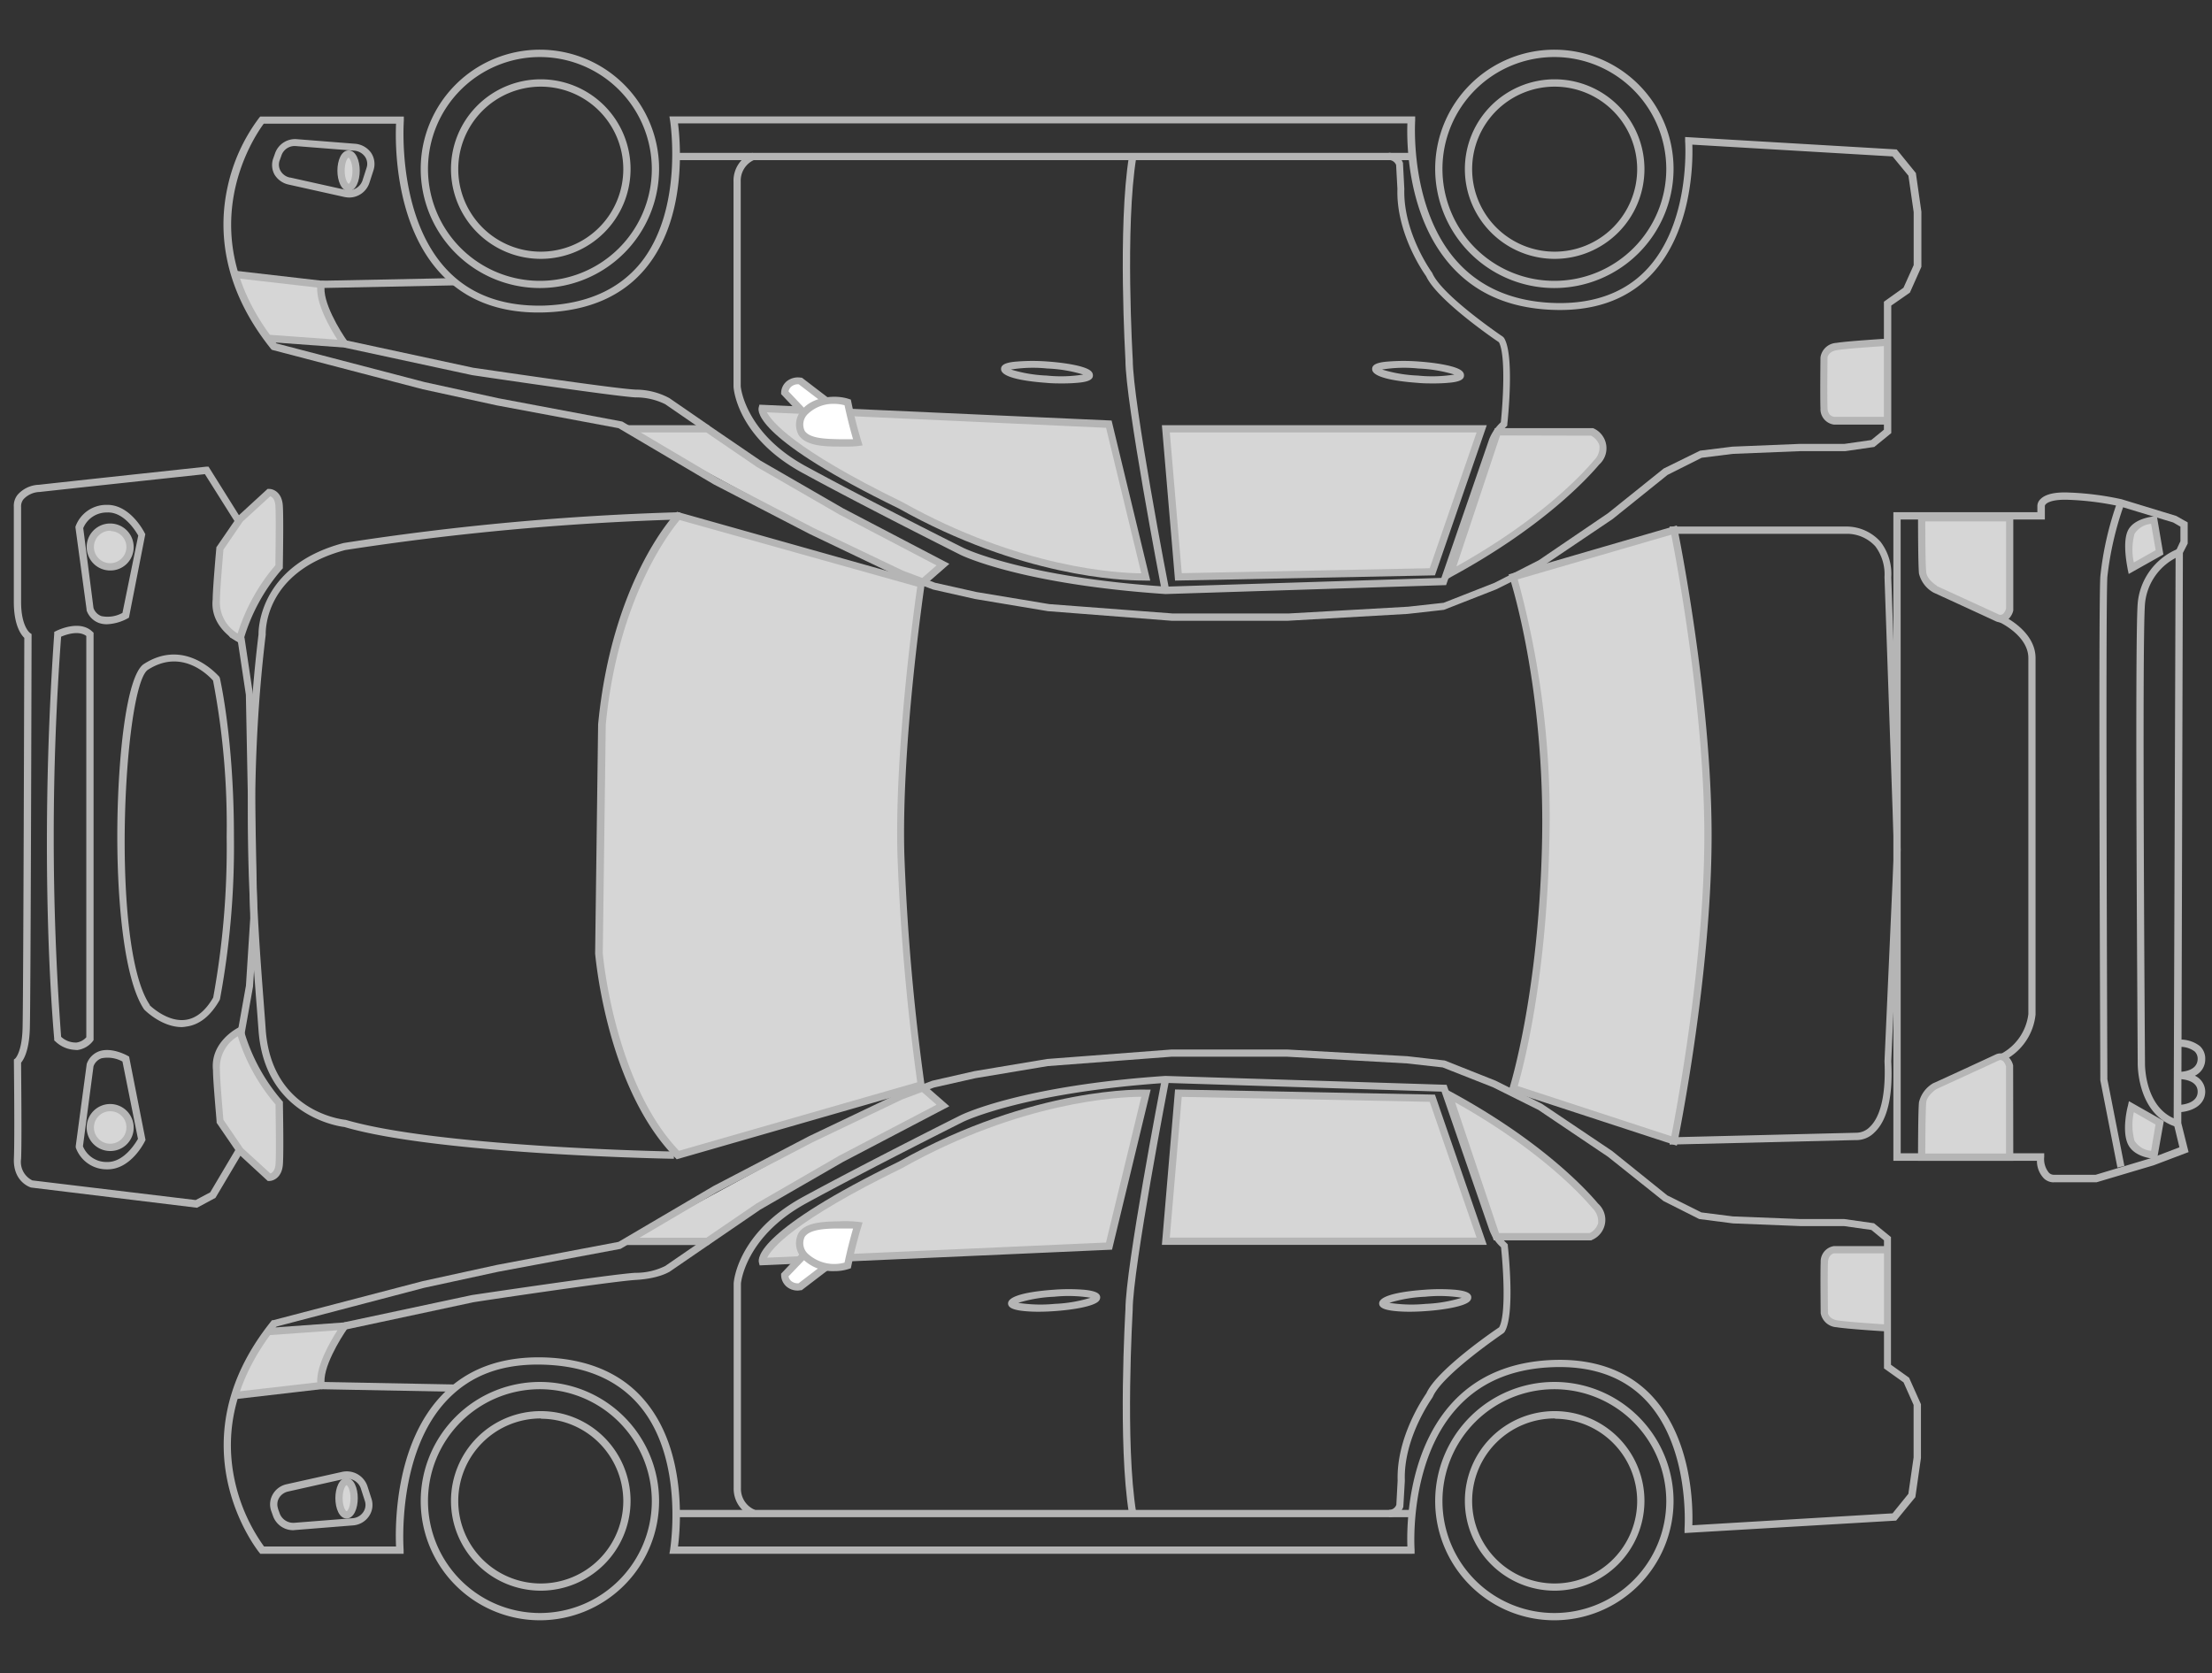<svg id="bd4437a1-6aa5-452f-9e80-e2e2b484cc64" data-name="Layer 1" xmlns="http://www.w3.org/2000/svg" viewBox="0 0 304 230"><rect x="0" y="0" width="304" height="230" fill="#333333" stroke="none"/><path d="M32.25,191.81l11.89-1.37c-.55-2.91,3.23-8.18,3.23-8.18L36.8,183" fill="#d6d6d6"/><path d="M32.31,192.31l-.12-1L43.59,190c-.09-2.36,1.8-5.62,2.79-7.16l-9.55.68-.07-1,11.64-.84-.62.86c-1,1.42-3.57,5.58-3.14,7.8l.1.53Z" fill="#b5b5b5"/><polyline points="86.16 170.62 97.22 170.62 104.25 165.82 115.63 159.25 129.59 151.95 126.15 148.94" fill="#d6d6d6"/><polygon points="97.38 171.12 86.16 171.12 86.16 170.12 97.07 170.12 103.97 165.41 115.38 158.82 128.71 151.84 125.82 149.31 126.48 148.56 130.47 152.05 115.86 159.7 104.5 166.25 97.38 171.12" fill="#b5b5b5"/><path d="M259.42,171.68h-7.37a1.64,1.64,0,0,0-1.36,1.74c-.06,1.62,0,7,0,7a1.85,1.85,0,0,0,1.74,1.48c1.62.26,7,.59,7,.59" fill="#d6d6d6"/><path d="M259.39,183c-.22,0-5.41-.32-7-.58a2.35,2.35,0,0,1-2.17-1.93c0-.27-.06-5.44,0-7a2.14,2.14,0,0,1,1.81-2.22h7.42v1h-7.37c-.09,0-.82.16-.86,1.26-.06,1.58,0,6.9,0,6.95s.15.81,1.32,1c1.58.25,6.89.57,6.94.58Z" fill="#b5b5b5"/><path d="M194,213.56H92l.1-.59c0-.12,2-12.21-4.09-19.62-3-3.64-7.42-5.58-13.19-5.78s-10.1,1.44-13.35,4.84c-7,7.31-6,20.47-6,20.61l0,.54H35.77l-.15-.19c-.12-.14-11.94-14.84,1.66-31.79l.11-.13.16,0,20.52-5.36,10.2-2.23L85,170.69,98.08,163l13.15-6.86,12.41-5.92,4.48-1.68,5.8-1.32,10-1.67,17.06-1.3h15.94l16.49.92,5.15.59,7,2.78,6.33,3.16,9.67,6.5,7.58,6.1,4.68,2.34,4.35.55,9.21.36h6.08l4.09.58,2.33,1.9v17.55l2.49,1.78L264,193v7.4l-.77,5.38L260.59,209l-29.08,1.71,0-.57c0-.11.8-11.41-5.46-17.82-3.13-3.2-7.52-4.68-13.06-4.39s-9.81,2.24-12.94,5.81c-6.45,7.33-5.65,19.15-5.64,19.27l0,.54Zm-100.77-1H193.42c-.09-2.47-.09-12.64,5.91-19.47,3.32-3.78,7.91-5.84,13.64-6.15s10.49,1.27,13.84,4.7c5.82,6,5.86,15.56,5.77,18L260.1,208l2.17-2.68.72-5V193.1L261.61,190l-2.69-1.92V170.48l-1.74-1.43-3.75-.53h-6l-9.27-.37-4.64-.6-4.9-2.47L221,159l-9.58-6.45-6.24-3.11-6.92-2.73-4.93-.55-16.43-.92H161l-17,1.29-9.94,1.66-5.71,1.29L124,151.11,111.68,157l-13.11,6.83-13.28,7.82L68.46,174.8,58.31,177,38,182.33c-5.41,6.81-7.33,14-5.71,21.3a24.25,24.25,0,0,0,4,8.93H54.43c-.12-2.64-.23-14,6.32-20.83,3.46-3.62,8.19-5.34,14.11-5.16,6.08.21,10.77,2.27,13.93,6.15C94.43,199.62,93.51,210,93.18,212.56Z" fill="#b5b5b5"/><path d="M213.69,218.63A12.34,12.34,0,1,1,226,206.29,12.35,12.35,0,0,1,213.69,218.63Zm0-23.67A11.34,11.34,0,1,0,225,206.29,11.34,11.34,0,0,0,213.69,195Z" fill="#b5b5b5"/><path d="M213.57,222.7A16.38,16.38,0,1,1,230,206.32,16.4,16.4,0,0,1,213.57,222.7Zm0-31.76A15.38,15.38,0,1,0,229,206.32,15.4,15.4,0,0,0,213.57,190.94Z" fill="#b5b5b5"/><path d="M74.33,218.63a12.34,12.34,0,1,1,12.33-12.34A12.35,12.35,0,0,1,74.33,218.63Zm0-23.67a11.34,11.34,0,1,0,11.33,11.33A11.34,11.34,0,0,0,74.33,195Z" fill="#b5b5b5"/><path d="M74.2,222.7a16.38,16.38,0,1,1,16.38-16.38A16.4,16.4,0,0,1,74.2,222.7Zm0-31.76a15.38,15.38,0,1,0,15.38,15.38A15.4,15.4,0,0,0,74.2,190.94Z" fill="#b5b5b5"/><path d="M47.48,182.75l-.22-1L64.85,178c.81-.12,19.32-2.88,22.45-3.06a9.08,9.08,0,0,0,4.11-.93l5.53-3.8.57.82L92,174.81c-.06,0-1.38.92-4.62,1.11S65.22,178.94,65,179Z" fill="#b5b5b5"/><rect x="92.93" y="207.53" width="101.16" height="1" fill="#b5b5b5"/><path d="M123.78,160.1c-19.93,9.7-19,13.3-19,13.3l47.62-2.14,5.09-21S142.5,149.59,123.78,160.1Z" fill="#d6d6d6"/><path d="M104.4,173.92l-.1-.4c-.18-.66-.06-4.47,19.24-13.87,18.63-10.44,33.81-9.9,34-9.89l.6,0-5.31,22Zm52.45-23.17c-3,0-16.56.65-32.83,9.78h0c-15,7.32-18,11.11-18.58,12.33L152,170.78Z" fill="#b5b5b5"/><path d="M36.8,46.51l10.57.76S43.59,42,44.14,39.09L32.25,37.73" fill="#d6d6d6"/><path d="M48.4,47.85,36.76,47l.07-1,9.55.69c-1-1.54-2.88-4.8-2.79-7.17l-11.4-1.31.12-1,12.43,1.43-.1.53c-.43,2.22,2.12,6.38,3.14,7.79Z" fill="#b5b5b5"/><path d="M190.9,208.53v-1a1.08,1.08,0,0,0,1-.69l.18-3.34c-.18-6,3.53-11.37,3.95-12,1.43-3.19,9-8.4,10-9.07,1-1.8.54-8.37.26-11a6,6,0,0,1-1.61-2.39l-6.56-19-37.91-1.2c-19.39,1.32-27.64,5.26-27.73,5.3s-12.93,6.47-21.65,11.23c-8.45,4.61-9,11-9,11.05v28.11a3.12,3.12,0,0,0,1.94,3l-.33.94a4.14,4.14,0,0,1-2.61-3.93V176.43c0-.31.53-7,9.49-11.9,8.74-4.76,21.56-11.18,21.69-11.24.34-.17,8.48-4.08,28.15-5.41l38.65,1.22,6.8,19.72a6.49,6.49,0,0,0,1.5,2.1l.11.12,0,.16c.11,1,1,9.58-.45,11.88l-.14.15c-.08.06-8.4,5.69-9.71,8.75l-.06.1c0,.06-4,5.49-3.79,11.44l-.21,3.6A2.13,2.13,0,0,1,190.9,208.53Z" fill="#b5b5b5"/><polygon points="160.23 170.6 203.63 170.6 196.85 150.95 161.95 150.25 160.23 170.6" fill="#d6d6d6"/><path d="M204.33,171.1H159.68l1.81-21.36,35.72.71Zm-43.56-1h42.16l-6.44-18.66-34.08-.68Z" fill="#b5b5b5"/><path d="M155.17,208.11c-1.59-9.69-.51-27.91-.5-28.1,0-5.74,4.8-30.66,5-31.72l1,.19c-.05.26-5,25.88-5,31.56,0,.22-1.09,18.33.49,27.91Z" fill="#b5b5b5"/><path d="M199.1,150.46,205.65,170h12.94s3.06-1.37.65-4.24S210.49,156.62,199.1,150.46Z" fill="#d6d6d6"/><path d="M218.7,170.48H205.29l-7.07-21.07,1.12.61c12.51,6.77,18.69,13.5,20.28,15.4a3,3,0,0,1-.82,5Zm-12.69-1h12.46a2.24,2.24,0,0,0,1.16-1.34,2.5,2.5,0,0,0-.77-2.07c-1.52-1.81-7.27-8.08-18.88-14.56Z" fill="#b5b5b5"/><polyline points="126.15 80.61 129.59 77.6 115.63 70.3 104.25 63.73 97.22 58.94 86.16 58.94" fill="#d6d6d6"/><polygon points="126.48 80.99 125.82 80.24 128.71 77.71 115.39 70.74 104 64.17 97.07 59.44 86.16 59.44 86.16 58.44 97.38 58.44 104.53 63.32 115.88 69.87 130.47 77.5 126.48 80.99" fill="#b5b5b5"/><path d="M259.42,47.07s-5.37.32-7,.58a1.86,1.86,0,0,0-1.74,1.49s-.06,5.36,0,7a1.64,1.64,0,0,0,1.36,1.74h7.37" fill="#d6d6d6"/><path d="M259.42,58.36h-7.37a2.14,2.14,0,0,1-1.86-2.23c-.06-1.6,0-6.78,0-7a2.33,2.33,0,0,1,2.17-2c1.62-.26,6.81-.57,7-.59l.06,1c-.05,0-5.36.33-6.94.58-1.22.19-1.32,1-1.32,1s-.06,5.32,0,6.91c0,1.1.77,1.24.91,1.26h7.32Z" fill="#b5b5b5"/><path d="M161,85.32,144,84l-10-1.67-5.77-1.3-4.5-1.68-12.43-5.94L98.1,66.58,85,58.85,68.28,55.72,58.09,53.5l-20.7-5.41L37.28,48c-7.1-8.85-7.18-17-6-22.32a24.31,24.31,0,0,1,4.33-9.48l.15-.18H55.5l0,.54c0,.13-1,13.3,6,20.6,3.25,3.4,7.74,5,13.35,4.84C80.6,41.77,85,39.83,88,36.19c6-7.41,4.11-19.51,4.09-19.63L92,16H194.49l0,.54c0,.12-.81,11.94,5.64,19.27,3.13,3.56,7.48,5.52,12.94,5.81s9.93-1.19,13.06-4.4c6.27-6.42,5.47-17.7,5.46-17.81l0-.58,29.08,1.71,2.63,3.24.76,5.32v7.57l-1.58,3.55L259.92,42V59.53l-2.33,1.9-4,.58H247.4l-9.23.37-4.31.54-4.68,2.35-7.55,6.07L212,77.83,205.64,81l-7.2,2.82-5,.56L177,85.32ZM38,47.2l20.37,5.32,10.15,2.22,17,3.2,13.13,7.77,13.11,6.83,12.37,5.91,4.4,1.65,5.67,1.27,10,1.66,17,1.29h15.86l16.44-.93,4.9-.54,7-2.75L211.48,77,221,70.53l7.64-6.13,5-2.46,4.44-.55,9.29-.38h6.12l3.68-.53,1.74-1.42V41.47l2.69-1.92L263,36.44V29.15l-.72-5L260.1,21.5l-27.52-1.62c.09,2.45,0,12.05-5.77,18-3.35,3.43-8,5-13.84,4.69s-10.32-2.37-13.64-6.14c-6-6.83-6-17-5.91-19.47H93.18c.33,2.58,1.25,12.94-4.39,19.84-3.16,3.87-7.85,5.94-13.93,6.14-5.9.19-10.65-1.53-14.11-5.15C54.2,31,54.31,19.61,54.43,17H36.25C35,18.68,25.84,32,38,47.2Z" fill="#b5b5b5"/><path d="M213.69,35.58A12.34,12.34,0,1,1,226,23.24,12.34,12.34,0,0,1,213.69,35.58Zm0-23.67A11.34,11.34,0,1,0,225,23.24,11.34,11.34,0,0,0,213.69,11.91Z" fill="#b5b5b5"/><path d="M213.57,39.59A16.38,16.38,0,1,1,230,23.22,16.39,16.39,0,0,1,213.57,39.59Zm0-31.75A15.38,15.38,0,1,0,229,23.22,15.4,15.4,0,0,0,213.57,7.84Z" fill="#b5b5b5"/><path d="M74.33,35.58A12.34,12.34,0,1,1,86.66,23.24,12.35,12.35,0,0,1,74.33,35.58Zm0-23.67A11.34,11.34,0,1,0,85.66,23.24,11.34,11.34,0,0,0,74.33,11.91Z" fill="#b5b5b5"/><path d="M74.2,39.59A16.38,16.38,0,1,1,90.58,23.22,16.39,16.39,0,0,1,74.2,39.59Zm0-31.75A15.38,15.38,0,1,0,89.58,23.22,15.4,15.4,0,0,0,74.2,7.84Z" fill="#b5b5b5"/><rect x="44.14" y="38.42" width="18.35" height="1" transform="matrix(1, -0.02, 0.02, 1, -0.75, 1.05)" fill="#b5b5b5"/><rect x="52.82" y="181.44" width="1" height="18.35" transform="translate(-138.28 240.3) rotate(-88.91)" fill="#b5b5b5"/><path d="M96.94,59.35l-5.53-3.8a9.08,9.08,0,0,0-4.11-.93c-3.13-.19-21.64-2.94-22.42-3.06l-17.62-3.8.22-1,17.58,3.79c.16,0,19.21,2.86,22.3,3A9.8,9.8,0,0,1,92,54.72l5.53,3.81Z" fill="#b5b5b5"/><rect x="92.93" y="21.01" width="101.16" height="1" fill="#b5b5b5"/><path d="M157.49,79.28l-5.09-21-47.62-2.14s-.93,3.6,19,13.3C142.5,79.94,157.49,79.28,157.49,79.28Z" fill="#d6d6d6"/><path d="M157,79.79c-2.71,0-16.7-.49-33.5-9.91-19.29-9.4-19.41-13.2-19.23-13.87l.1-.39,48.4,2.18,5.31,22-.6,0ZM105.4,56.67C106,57.83,108.86,61.62,124,69c16.31,9.15,29.86,9.78,32.85,9.8l-4.84-20Z" fill="#b5b5b5"/><path d="M160.18,81.65c-19.72-1.33-27.86-5.23-28.2-5.4-.13-.07-12.95-6.48-21.69-11.25-9-4.89-9.47-11.58-9.48-11.86V25A4.12,4.12,0,0,1,103.41,21l.33.94-.16-.47.16.47a3.12,3.12,0,0,0-1.94,3V53.11s.52,6.41,9,11c8.72,4.75,21.53,11.16,21.66,11.22s8.33,4,27.77,5.3l37.86-1.2,6.57-19.06a6.48,6.48,0,0,1,1.6-2.33c.28-2.63.71-9.19-.26-11-1-.67-8.53-5.88-10-9.07-.42-.59-4.13-5.94-3.95-12l-.18-3.3a1.09,1.09,0,0,0-1-.68V21a2.12,2.12,0,0,1,1.95,1.41l0,.14.18,3.42c-.18,6,3.75,11.42,3.79,11.47l.06.1c1.31,3.07,9.63,8.7,9.71,8.75l.14.15c1.44,2.3.56,10.91.45,11.88l0,.17-.11.12a7.07,7.07,0,0,0-1.49,2.05l-6.81,19.76Z" fill="#b5b5b5"/><polygon points="161.95 79.29 196.85 78.59 203.63 58.94 160.23 58.94 161.95 79.29" fill="#d6d6d6"/><path d="M161.49,79.8l-1.81-21.36h44.65l-7.12,20.64Zm-.72-20.36,1.64,19.34,34.08-.68,6.44-18.66Z" fill="#b5b5b5"/><path d="M159.67,81.25c-.2-1.06-5-26-5-31.76,0-.15-1.09-18.37.5-28.06l1,.16c-1.58,9.58-.5,27.69-.49,27.87,0,5.71,4.93,31.34,5,31.6Z" fill="#b5b5b5"/><path d="M219.39,63.59c2.41-2.87-.64-4.24-.64-4.24H205.8l-6.55,19.53C210.64,72.71,217,66.46,219.39,63.59Z" fill="#d6d6d6"/><path d="M198.37,79.92l7.07-21.07,13.51,0a3,3,0,0,1,.83,5c-1.6,1.9-7.78,8.63-20.29,15.41Zm7.79-20.07-6,18c11.61-6.47,17.36-12.74,18.88-14.55a2.48,2.48,0,0,0,.77-2.08,2.32,2.32,0,0,0-1.15-1.34Z" fill="#b5b5b5"/><path d="M126.61,80.3,93.25,70.9S84.63,80,82.75,99.57L82.34,131s1.49,18.22,10.83,27.75l33.44-9.62a312,312,0,0,1-2.77-31.63C123.4,101.75,126.61,80.3,126.61,80.3Z" fill="#d6d6d6"/><path d="M93,159.34l-.21-.22c-9.36-9.54-10.91-27.29-11-28.05l.41-31.51c1.88-19.56,10.28-28.62,10.64-29l.2-.22,34.08,9.6-.06.44c0,.21-3.21,21.58-2.77,37.14a310,310,0,0,0,2.77,31.57l.06.43Zm.4-87.87C92.13,73,84.93,82.1,83.25,99.62L82.84,131c0,.13,1.56,17.83,10.48,27.17l32.74-9.41a310,310,0,0,1-2.72-31.25c-.4-14.41,2.27-33.75,2.72-36.88Z" fill="#b5b5b5"/><path d="M92.61,159.27c-.33,0-32.4-.58-45.29-4.37h0c-.09,0-10.93-1.19-11.79-13.28-.09-1.19-.18-2.45-.29-3.79-.9-11.8-2.26-29.64.29-50.64,0,0-.34-9.39,11.71-12.56A369,369,0,0,1,93.45,70.4l0,1a372.32,372.32,0,0,0-46,4.2c-11.2,3-10.94,11.27-10.93,11.62-2.53,21-1.18,38.77-.28,50.54.1,1.33.2,2.59.28,3.78.81,11.28,10.57,12.34,11,12.38,12.87,3.77,44.8,4.35,45.12,4.35Z" fill="#b5b5b5"/><path d="M212.43,115.61c-.42,21.59-4.46,34-4.46,34l22.1,7.23s4.66-22.58,4.66-42-4.66-42-4.66-42L208,79.29S212.85,94,212.43,115.61Z" fill="#d6d6d6"/><path d="M230.45,157.47l-23.11-7.56.15-.47c0-.13,4-12.58,4.44-33.84h0c.42-21.24-4.39-36-4.44-36.15l-.16-.5,23.12-6.73.11.53c.05.23,4.67,22.86,4.67,42.09s-4.62,41.86-4.67,42.08Zm-21.86-8.2,21.1,6.9c.7-3.57,4.54-23.87,4.54-41.33S230.38,77,229.69,73.49l-21.1,6.14a123.14,123.14,0,0,1,4.34,36h0C212.55,134.71,209.32,146.78,208.59,149.27Z" fill="#b5b5b5"/><path d="M229.46,157.32l0-1,25.6-.63a2.62,2.62,0,0,0,1.93-.82c1.05-1,2.25-3.4,2-9l1.3-29.08-1.3-37.46a6.41,6.41,0,0,0-1.26-4.24,5.27,5.27,0,0,0-3.82-1.72H229.45v-1h24.42a6.3,6.3,0,0,1,4.56,2.08,7.25,7.25,0,0,1,1.49,4.9l1.29,37.45-1.29,29.07c.25,4.8-.53,8.11-2.31,9.78a3.48,3.48,0,0,1-2.62,1.05Z" fill="#b5b5b5"/><path d="M282.22,162.51a2,2,0,0,1-1.28-.5,3.44,3.44,0,0,1-1-2.46H260.21V70.4H280v-.88a1.33,1.33,0,0,1,.43-.92c.67-.68,2-1,4-.9a40.28,40.28,0,0,1,7.15.92l7.5,2.29,1.58.89,0,2.91L300,76l-.22,78.35,1,4L296,160.16l-7.87,2.34h-5.89Zm-21-4h19.72v.5a2.94,2.94,0,0,0,.67,2.2,1,1,0,0,0,.67.26H288l7.62-2.29,3.9-1.49-.79-3.29L299,75.8l.66-1.41v-2l-1-.58-7.33-2.22a40,40,0,0,0-6.92-.89c-2.7-.12-3.35.56-3.38.83V71.4H261.21Z" fill="#b5b5b5"/><path d="M275.42,145.75l-.43-.9a7.15,7.15,0,0,0,3.77-5.46V90.45c0-3.09-3.95-4.93-4-4.94l.41-.92c.19.09,4.58,2.12,4.58,5.86v49A8,8,0,0,1,275.42,145.75Z" fill="#b5b5b5"/><path d="M291,160.48l-2.35-12c0-2.73-.28-64.77,0-69.22A44,44,0,0,1,291,68.94l.94.34a44.19,44.19,0,0,0-2.32,10c-.27,4.42,0,68.42,0,69.06l2.34,11.91Z" fill="#b5b5b5"/><path d="M299.17,154.91c-5.52-1.63-5.38-8.73-5.38-8.8,0-2.35-.43-58,0-63.2a8.93,8.93,0,0,1,5.52-7.47l.35.94A7.92,7.92,0,0,0,294.79,83c-.43,5.19,0,62.55,0,63.13,0,.08-.11,6.42,4.66,7.84Z" fill="#b5b5b5"/><path d="M296,71.47s-2.41.13-3.15,1.73,0,4.92,0,4.92l3.9-2.21Z" fill="#d6d6d6"/><path d="M292.55,78.89l-.14-.66c0-.14-.77-3.5,0-5.24s3.46-2,3.57-2l.45,0,.89,5.22ZM295.63,72a3,3,0,0,0-2.28,1.38,8.24,8.24,0,0,0-.09,3.93l3-1.69Z" fill="#b5b5b5"/><path d="M296.79,154.29l-3.9-2.21s-.73,3.31,0,4.92,3.15,1.73,3.15,1.73Z" fill="#d6d6d6"/><path d="M296.46,159.25l-.45,0c-.11,0-2.71-.16-3.57-2s-.06-5.09,0-5.24l.14-.66,4.8,2.72Zm-3.2-6.39a8.24,8.24,0,0,0,.09,3.93,3,3,0,0,0,2.28,1.38l.61-3.61Z" fill="#b5b5b5"/><path d="M299.5,152.86l0-1c.1,0,2.53-.09,2.53-1.81s-2.42-1.73-2.52-1.73h0v-1c.1,0,2.52,0,2.52-1.8a1.37,1.37,0,0,0-.41-1,3.24,3.24,0,0,0-2.09-.63l0-1a4.32,4.32,0,0,1,2.82.9,2.34,2.34,0,0,1,.72,1.77,2.48,2.48,0,0,1-1.42,2.29,2.44,2.44,0,0,1,1.42,2.24C303,152.21,300.72,152.83,299.5,152.86Z" fill="#b5b5b5"/><path d="M27.08,166,4.27,163.22c-.19-.05-2.49-.83-2.36-4,.12-2.78,0-13.24,0-13.35v-.24l.19-.15h0s.91-.87,1-4.1c.11-3.42.23-50,.24-53.71-.47-.45-1.45-1.77-1.44-5v-13h0A2.43,2.43,0,0,1,2.42,68a4.08,4.08,0,0,1,2.93-1.37c3.36-.38,23-2.49,23-2.49l.31,0,5.07,8.1-2.59,4a19,19,0,0,0-.45,6.39,11,11,0,0,0,1.65,4.32l1.26.68,1.17,7.82.6,30.83-.6,9.34-1.25,7-.25.11a4.79,4.79,0,0,0-2.57,4.5,48.38,48.38,0,0,0,.45,6.52l2.58,3.95-4.12,6.94ZM4.45,162.24l22.44,2.7,2-1.06,3.65-6.16L30.2,154a47.42,47.42,0,0,1-.48-6.78,5.81,5.81,0,0,1,2.93-5.29l1.15-6.46.59-9.25-.6-30.72L32.7,88.24l-1.08-.63a11.75,11.75,0,0,1-1.9-4.84,20,20,0,0,1,.49-6.88l.07-.15,2.29-3.57-4.41-7c-2.52.27-19.59,2.1-22.7,2.45a3.15,3.15,0,0,0-2.23,1,1.53,1.53,0,0,0-.33,1.06c0,.08,0,9.26,0,13.07C2.9,86.11,4.12,87,4.13,87l.21.15v.27c0,.5-.12,50.41-.24,54-.1,3-.84,4.2-1.2,4.64,0,1.52.11,10.57,0,13.21A2.83,2.83,0,0,0,4.45,162.24Z" fill="#b5b5b5"/><path d="M25,141.17c-2.8,0-5.09-2.32-5.19-2.42-2.9-4.29-3.8-16-3.68-25.52s1.26-20.18,3.57-21.92l0,0C25.52,87.49,30.08,93,30.13,93l.09.19c0,.09,1.93,8.2,1.93,21.81a114.72,114.72,0,0,1-1.92,22.34l-.06.14c-1.24,2.17-2.78,3.39-4.58,3.62A4.4,4.4,0,0,1,25,141.17Zm-4.42-3s2.38,2.35,4.92,2c1.45-.19,2.73-1.22,3.8-3.06A114.54,114.54,0,0,0,31.15,115a105.37,105.37,0,0,0-1.87-21.46c-.58-.65-4.28-4.53-9-1.45-3.29,2.55-5.13,38,.29,46Z" fill="#b5b5b5"/><path d="M10.29,144.3a4.18,4.18,0,0,1-2.69-1.17L7.45,143l0-.2c0-.22-2.26-23.24,0-55.66v-.28l.25-.13c.13-.06,3.22-1.63,5,.09l.16.14v56l-.09.13a3.27,3.27,0,0,1-2.11,1.23A2.23,2.23,0,0,1,10.29,144.3ZM8.4,142.5a2.94,2.94,0,0,0,2.12.79,2.22,2.22,0,0,0,1.34-.72V87.41c-1.07-.8-2.81-.18-3.46.1A372.25,372.25,0,0,0,8.4,142.5Z" fill="#b5b5b5"/><path d="M14.69,85.8a3.34,3.34,0,0,1-1.08-.17,2.84,2.84,0,0,1-1.71-1.74l0-.12L10.37,72.5l0-.11a4.51,4.51,0,0,1,4.21-3h.17c3.18,0,5.06,3.72,5.14,3.88l.08.15L17.72,84.9l-.2.11A6.48,6.48,0,0,1,14.69,85.8Zm-1.84-2.23a1.81,1.81,0,0,0,1.09,1.11,4.24,4.24,0,0,0,2.89-.44L19,73.61c-.37-.65-2-3.3-4.3-3.17a3.48,3.48,0,0,0-3.26,2.15Z" fill="#b5b5b5"/><ellipse cx="15.24" cy="75.18" rx="2.64" ry="2.73" fill="#d6d6d6"/><path d="M15.24,78.41a3.23,3.23,0,1,1,3.13-3.23A3.19,3.19,0,0,1,15.24,78.41Zm0-5.46a2.23,2.23,0,1,0,2.13,2.23A2.19,2.19,0,0,0,15.24,73Z" fill="#b5b5b5"/><path d="M14.79,160.72h-.17a4.5,4.5,0,0,1-4.21-3l0-.1,0-.11,1.51-11.28a2.84,2.84,0,0,1,1.71-1.74c1.73-.6,3.82.57,3.91.62l.2.11L20,156.68l-.08.16C19.85,157,18,160.72,14.79,160.72Zm-3.39-3.17a3.48,3.48,0,0,0,3.26,2.16h.12c2.25,0,3.82-2.54,4.18-3.18l-2.13-10.63a4.24,4.24,0,0,0-2.89-.44,1.82,1.82,0,0,0-1.09,1.1Z" fill="#b5b5b5"/><ellipse cx="15.24" cy="154.97" rx="2.64" ry="2.73" fill="#d6d6d6"/><path d="M15.24,158.2A3.23,3.23,0,1,1,18.37,155,3.19,3.19,0,0,1,15.24,158.2Zm0-5.46A2.23,2.23,0,1,0,17.37,155,2.19,2.19,0,0,0,15.24,152.74Z" fill="#b5b5b5"/><path d="M142.74,180.29a19.3,19.3,0,0,1-2-.09c-1.5-.15-2.16-.46-2.2-1-.09-1.29,3.86-1.76,6.22-1.93a27,27,0,0,1,4.23,0c1.51.15,2.17.46,2.21,1a.74.74,0,0,1-.19.54c-.66.76-3.67,1.23-6,1.39C144.22,180.26,143.45,180.29,142.74,180.29Zm-2.8-1.22a20,20,0,0,0,5,.14,19.45,19.45,0,0,0,4.94-.84,19.1,19.1,0,0,0-5-.14A19.34,19.34,0,0,0,139.94,179.07Z" fill="#b5b5b5"/><path d="M193.74,180.29a19.3,19.3,0,0,1-2-.09c-1.5-.15-2.16-.46-2.2-1-.09-1.29,3.86-1.76,6.22-1.93a27,27,0,0,1,4.23,0c1.51.15,2.17.46,2.21,1a.74.74,0,0,1-.19.54c-.66.76-3.67,1.23-6,1.39C195.22,180.26,194.45,180.29,193.74,180.29Zm-2.8-1.22a20,20,0,0,0,5,.14,19.45,19.45,0,0,0,4.94-.84,19.1,19.1,0,0,0-5-.14A19.34,19.34,0,0,0,190.94,179.07Z" fill="#b5b5b5"/><path d="M146.08,52.7c-.71,0-1.48,0-2.28-.08-2.36-.17-6.31-.64-6.22-1.93,0-.58.7-.89,2.2-1a27,27,0,0,1,4.23,0h0c2.37.17,5.38.63,6,1.4a.73.73,0,0,1,.19.53c0,.58-.7.89-2.21,1C147.46,52.67,146.8,52.7,146.08,52.7Zm-7.14-1.91a19.49,19.49,0,0,0,4.93.83,19.13,19.13,0,0,0,5-.14,19.6,19.6,0,0,0-4.94-.83A19,19,0,0,0,138.94,50.79Z" fill="#b5b5b5"/><path d="M197.08,52.7c-.71,0-1.48,0-2.28-.08-2.36-.17-6.31-.64-6.22-1.93,0-.58.7-.89,2.2-1a27,27,0,0,1,4.23,0h0c2.37.17,5.38.63,6,1.4a.73.73,0,0,1,.19.53c0,.58-.7.89-2.21,1C198.46,52.67,197.8,52.7,197.08,52.7Zm-7.14-1.91a19.49,19.49,0,0,0,4.93.83,19.1,19.1,0,0,0,5-.14,19.6,19.6,0,0,0-4.94-.83A19,19,0,0,0,189.94,50.79Z" fill="#b5b5b5"/><path d="M29.72,147.07c0,1.49.5,7.07.5,7.07l2.75,4,4,3.66s1.25,0,1.37-1.83,0-8.37,0-8.37a26,26,0,0,1-5.37-10S29.33,143.47,29.72,147.07Z" fill="#d6d6d6"/><path d="M37,162.32h-.2l-4.21-3.88-2.82-4.12v-.13c0-.23-.5-5.56-.5-7.09-.41-3.89,3.36-5.8,3.52-5.88l.55-.27.15.59a25.65,25.65,0,0,0,5.26,9.74l.13.14v.19c0,.26.13,6.58,0,8.42S37.56,162.32,37,162.32Zm-3.62-4.49,3.78,3.46c.23-.08.65-.37.71-1.33.11-1.62,0-7.07,0-8.15a26.54,26.54,0,0,1-5.19-9.38A5,5,0,0,0,30.22,147v0c0,1.32.41,6.05.48,6.9Z" fill="#b5b5b5"/><path d="M33,87.82a25.94,25.94,0,0,1,5.37-9.94s.13-6.55,0-8.38S37,67.67,37,67.67l-4,3.66-2.75,4s-.5,5.59-.5,7.07C29.33,86,33,87.82,33,87.82Z" fill="#d6d6d6"/><path d="M33.3,88.54l-.55-.27c-.16-.08-3.95-2-3.52-5.91,0-1.43.48-6.82.5-7v-.13L32.63,71l4.14-3.8H37c.59,0,1.75.48,1.87,2.3s0,8.15,0,8.42v.19l-.13.14A25.66,25.66,0,0,0,33.45,88Zm-2.59-13c-.07.84-.48,5.57-.48,6.89a5,5,0,0,0,2.43,4.64,26.64,26.64,0,0,1,5.19-9.38c0-1.08.1-6.53,0-8.14-.06-1-.48-1.25-.71-1.34l-3.78,3.46Z" fill="#b5b5b5"/><path d="M276.18,159.05V146.53s-.42-1.74-1.71-1.13l-8.54,3.92s-1.57.93-1.7,2.22-.13,7.51-.13,7.51Z" fill="#d6d6d6"/><path d="M276.69,159.55H263.6v-.5c0-.25,0-6.26.13-7.56a4.14,4.14,0,0,1,1.94-2.6c.05,0,7.29-3.34,8.58-3.95a1.52,1.52,0,0,1,1.34,0,2.38,2.38,0,0,1,1.08,1.5l0,.12Zm-12.09-1h11.09v-12c-.07-.21-.25-.66-.54-.79a.5.5,0,0,0-.47,0c-1.3.61-8.55,3.93-8.55,3.93-.32.2-1.32,1-1.4,1.81C264.62,152.63,264.6,157.05,264.6,158.55Z" fill="#b5b5b5"/><path d="M276.18,71.27V83.79s-.42,1.74-1.71,1.13L265.93,81s-1.57-.93-1.7-2.22-.13-7.51-.13-7.51Z" fill="#d6d6d6"/><path d="M275,85.55a1.86,1.86,0,0,1-.74-.17c-1.29-.61-8.53-3.93-8.53-3.93a4.11,4.11,0,0,1-2-2.62c-.13-1.29-.13-7.3-.13-7.56v-.5h13.09l0,13.14a2.38,2.38,0,0,1-1.08,1.5A1.3,1.3,0,0,1,275,85.55Zm-8.81-5,8.5,3.9a.5.5,0,0,0,.47,0c.29-.13.47-.58.54-.79v-12H264.6c0,1.5,0,5.93.13,7,.08.85,1.07,1.61,1.45,1.84Z" fill="#b5b5b5"/><path d="M110.63,172.33l-2.78,2.92a1.68,1.68,0,0,0,.57,1.21,2,2,0,0,0,1.55.4l3.53-2.7-2.87-1.83" fill="#fff"/><path d="M109.64,177.38a2.33,2.33,0,0,1-1.55-.55,2.15,2.15,0,0,1-.74-1.57v-.2l3.2-3.37,3.83,2.43-4.2,3.21-.12,0A2.66,2.66,0,0,1,109.64,177.38Zm-1.27-1.95a1.15,1.15,0,0,0,.38.65,1.4,1.4,0,0,0,1,.3l2.85-2.18L110.7,173Z" fill="#b5b5b5"/><path d="M117.9,168.43a15.59,15.59,0,0,0-2.46-.07c-2.11,0-4.39.1-5.26,1.36a2.46,2.46,0,0,0,.45,2.92c1.25,1.47,4,1.93,5.87,1.3C116.88,172.09,117.34,170.26,117.9,168.43Z" fill="#fff"/><path d="M114.68,174.71a5.87,5.87,0,0,1-4.43-1.74,3,3,0,0,1-.48-3.54c1-1.46,3.37-1.52,5.65-1.57a15.74,15.74,0,0,1,2.55.08l.58.08-.17.56c-.54,1.76-1,3.6-1.39,5.46l-.06.28-.28.09A6.17,6.17,0,0,1,114.68,174.71Zm1.67-5.86h-.9c-1.94,0-4.13.09-4.85,1.14a2,2,0,0,0,.41,2.32,5.38,5.38,0,0,0,5.06,1.23c.33-1.59.73-3.16,1.17-4.68C117,168.85,116.65,168.85,116.35,168.85Z" fill="#b5b5b5"/><path d="M110.63,56.9l2.87-1.83L110,52.38a1.93,1.93,0,0,0-1.55.39,1.68,1.68,0,0,0-.57,1.21l2.78,2.92" fill="#fff"/><path d="M110.55,57.55l-3.2-3.38V54a2.15,2.15,0,0,1,.74-1.57,2.47,2.47,0,0,1,2-.52l.12,0,4.2,3.21Zm-2.18-3.75,2.33,2.46L112.63,55l-2.85-2.18a1.4,1.4,0,0,0-1,.3A1.15,1.15,0,0,0,108.37,53.8Z" fill="#b5b5b5"/><path d="M116.5,55.29c-1.92-.63-4.62-.17-5.87,1.3a2.48,2.48,0,0,0-.45,2.93c.87,1.25,3.15,1.3,5.26,1.35a15.59,15.59,0,0,0,2.46-.07C117.34,59,116.88,57.14,116.5,55.29Z" fill="#fff"/><path d="M116.36,61.38h-.94c-2.28,0-4.64-.11-5.65-1.57a3,3,0,0,1,.48-3.54c1.46-1.72,4.46-2.08,6.4-1.44l.28.09.06.28c.38,1.86.85,3.7,1.39,5.46l.17.56-.58.08A12.32,12.32,0,0,1,116.36,61.38Zm-1.69-5.87a5,5,0,0,0-3.66,1.4,2,2,0,0,0-.41,2.32c.72,1.05,2.91,1.1,4.84,1.14.55,0,1.2,0,1.8,0-.44-1.52-.84-3.09-1.17-4.67A5.43,5.43,0,0,0,114.67,55.51Z" fill="#b5b5b5"/><path d="M40.31,210.32a2.94,2.94,0,0,1-2.77-1.9l-.26-.73h0a2.73,2.73,0,0,1,.18-2.25A2.89,2.89,0,0,1,39.39,204l7.63-1.7a3,3,0,0,1,3.46,1.91l.58,1.8a2.74,2.74,0,0,1-.34,2.37,2.9,2.9,0,0,1-2.22,1.28l-8,.64Zm-2.1-3,0,.06.25.69a2,2,0,0,0,2,1.23l8-.63a1.93,1.93,0,0,0,1.47-.85,1.74,1.74,0,0,0,.22-1.5l-.58-1.8a2,2,0,0,0-2.29-1.24L39.61,205a1.92,1.92,0,0,0-1.28.93A1.74,1.74,0,0,0,38.21,207.33Z" fill="#b5b5b5"/><path d="M48.67,205.92c0-1.26-.47-2.29-1-2.29s-1,1-1,2.29.46,2.3,1,2.3S48.67,207.19,48.67,205.92Z" fill="#d6d6d6"/><path d="M47.63,208.71c-1,0-1.54-1.4-1.54-2.79s.53-2.79,1.54-2.79,1.54,1.41,1.54,2.79S48.64,208.71,47.63,208.71Zm0-4.58c-.13,0-.54.62-.54,1.79s.41,1.77.54,1.79.54-.62.54-1.79S47.76,204.16,47.63,204.13Z" fill="#b5b5b5"/><path d="M48,27.15a3.69,3.69,0,0,1-.65-.07l-7.63-1.7A3,3,0,0,1,37.73,24a2.73,2.73,0,0,1-.17-2.25l.26-.73a2.92,2.92,0,0,1,3-1.89l8,.63A3,3,0,0,1,51,21a2.77,2.77,0,0,1,.34,2.37l-.58,1.79A2.94,2.94,0,0,1,48,27.15ZM39.88,24.4l7.64,1.7a2,2,0,0,0,2.28-1.24l.58-1.8a1.72,1.72,0,0,0-.21-1.51,2,2,0,0,0-1.47-.84l-8-.63a1.92,1.92,0,0,0-2,1.23l-.25.7a1.7,1.7,0,0,0,.1,1.46,1.91,1.91,0,0,0,1.27.93Z" fill="#b5b5b5"/><path d="M47.91,21.17c-.58,0-1,1-1,2.29s.46,2.3,1,2.3,1-1,1-2.3S48.48,21.17,47.91,21.17Z" fill="#d6d6d6"/><path d="M47.91,26.26c-1,0-1.54-1.41-1.54-2.8s.53-2.79,1.54-2.79,1.53,1.41,1.53,2.79S48.92,26.26,47.91,26.26Zm0-4.59c-.14,0-.54.63-.54,1.79s.41,1.77.54,1.8.53-.63.53-1.8S48,21.71,47.91,21.67Z" fill="#b5b5b5"/></svg>